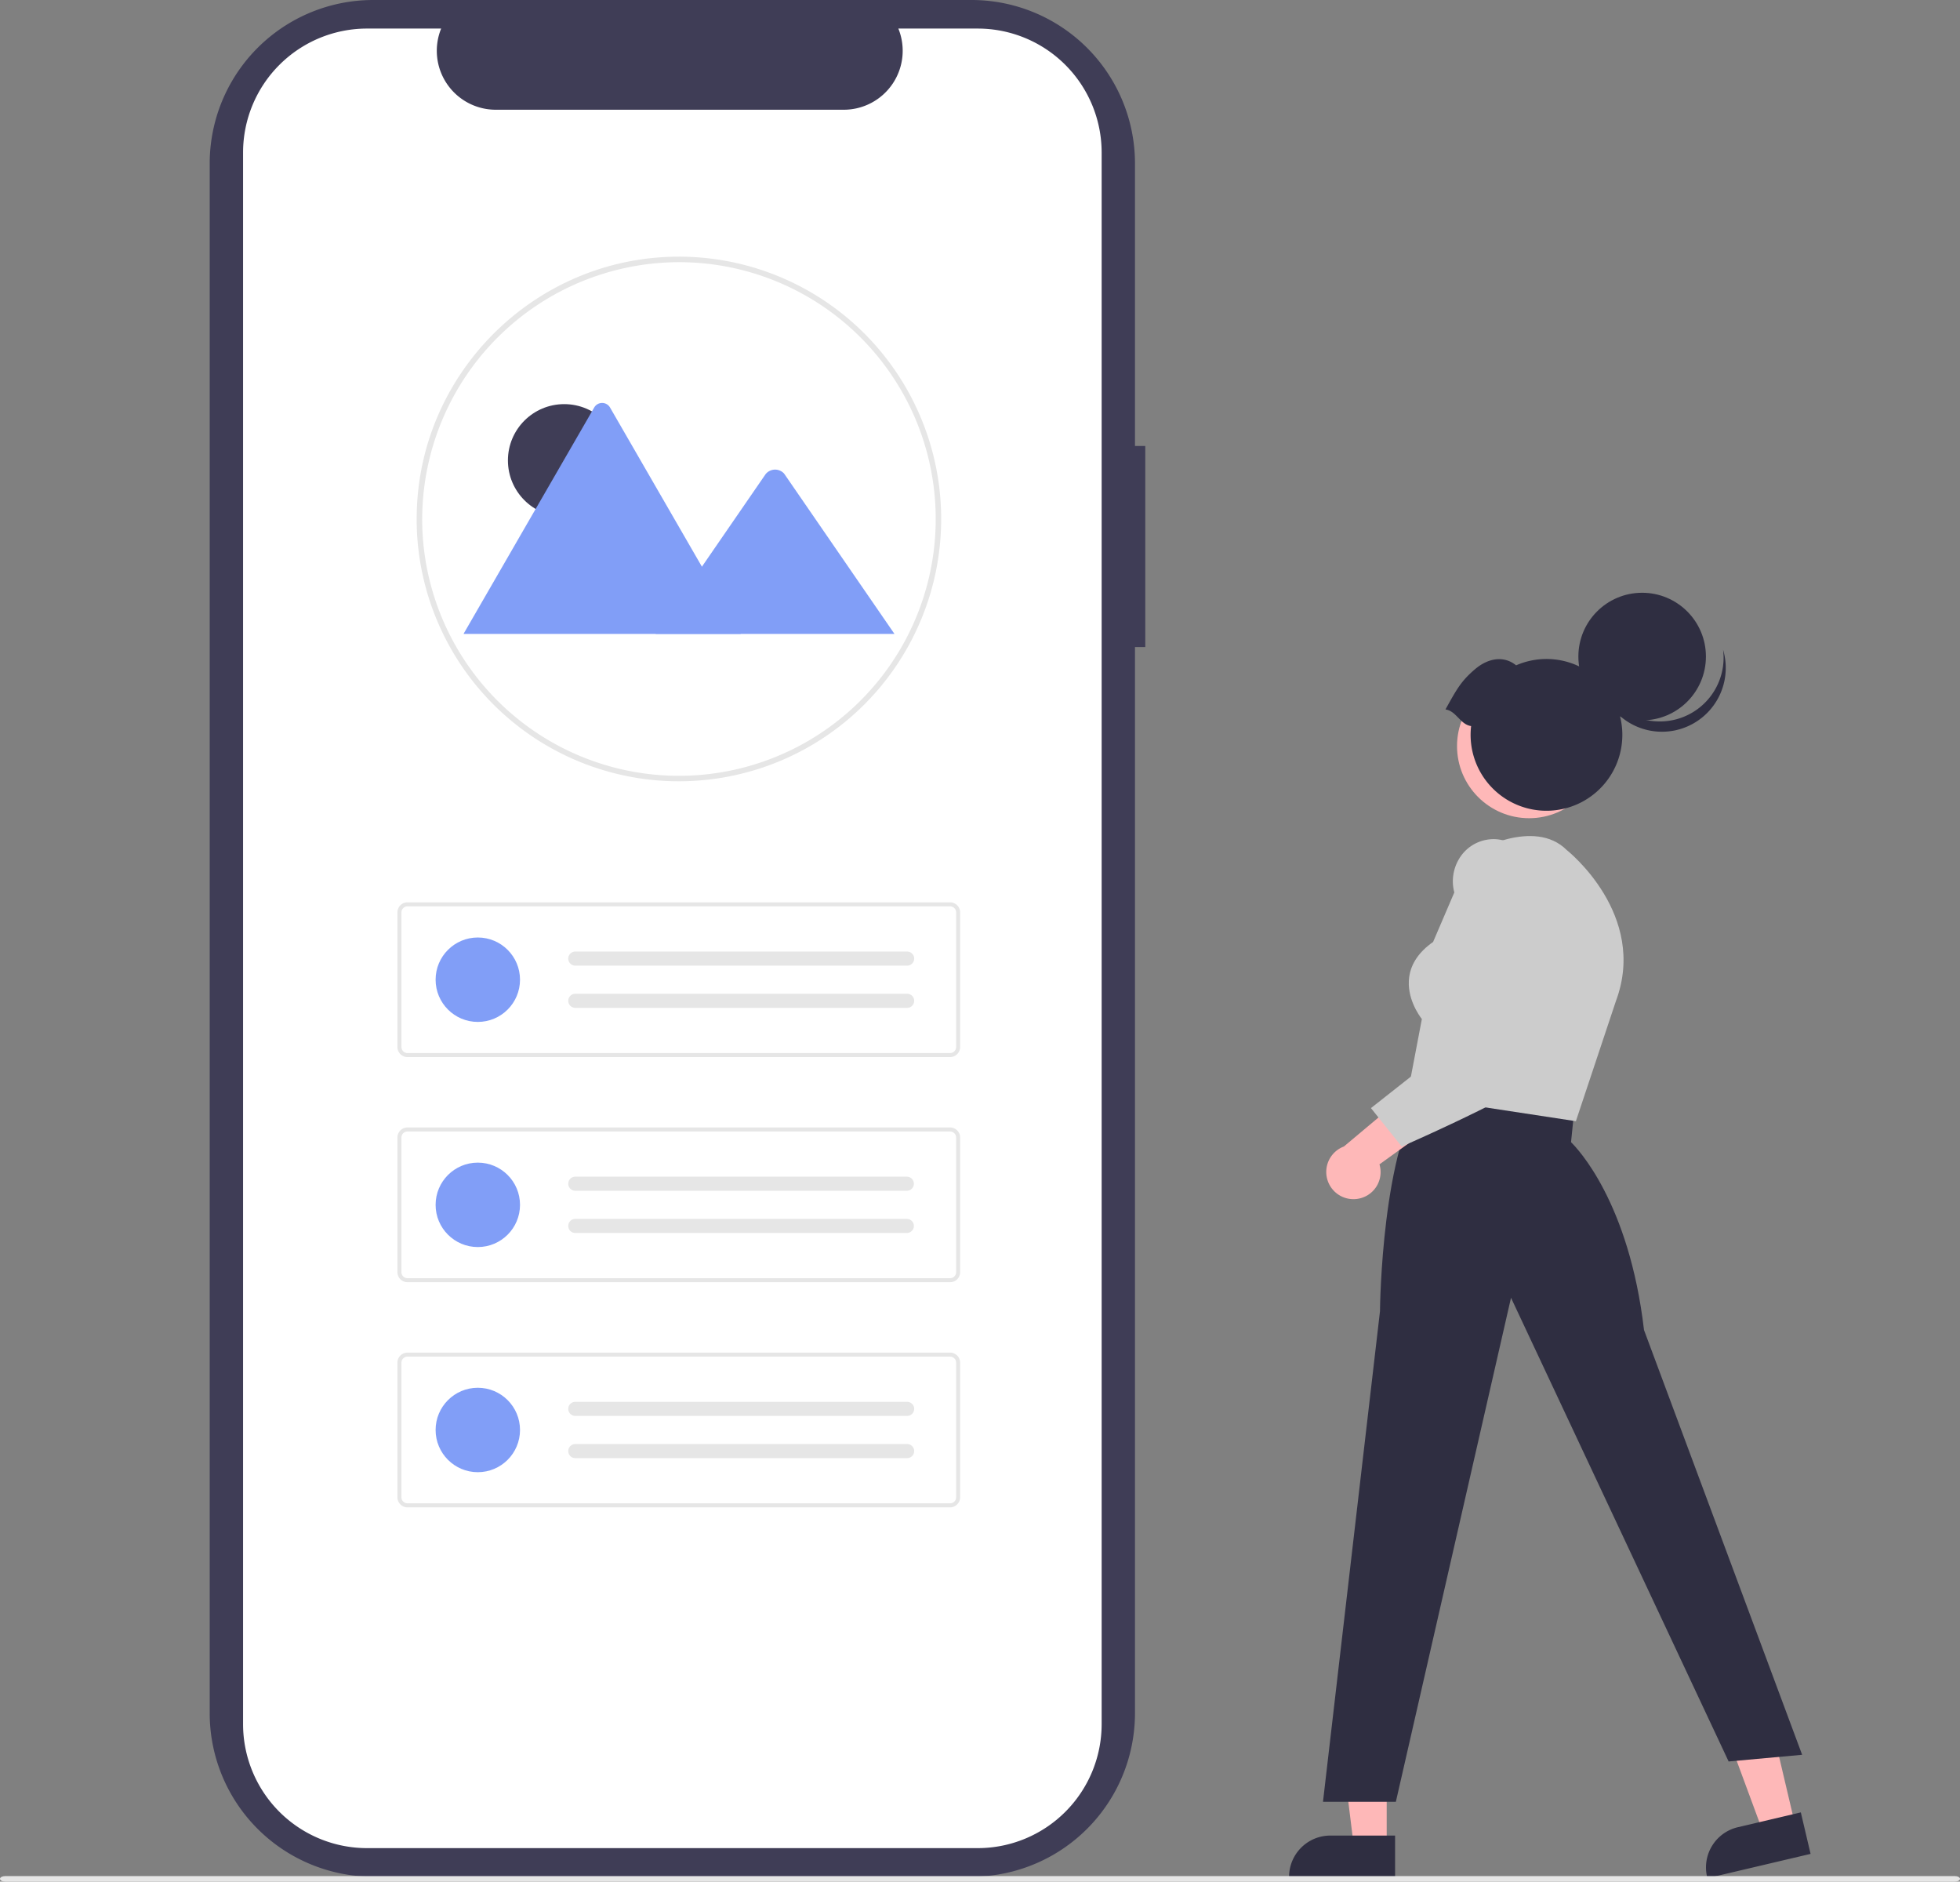 <svg xmlns="http://www.w3.org/2000/svg" width="742.418" height="712.575" viewBox="0 0 742.418 712.575">
  <rect x="0" y="0" width="742.418" height="712.575" fill="#808080" stroke="none"/>
  <g id="Group_29" data-name="Group 29" transform="translate(-245 -109)">
    <path id="Path_339" data-name="Path 339" d="M825.818,262.524h-3.9V155.547A61.915,61.915,0,0,0,760,93.632H533.353a61.915,61.915,0,0,0-61.916,61.916V742.43a61.915,61.915,0,0,0,61.915,61.915H760a61.915,61.915,0,0,0,61.915-61.915V338.672h3.9Z" transform="translate(-147.004 15.369)" fill="#3f3d56"/>
    <path id="Path_340" data-name="Path 340" d="M808.736,150.925V746.1a46.959,46.959,0,0,1-46.942,46.952h-231.3A46.966,46.966,0,0,1,483.521,746.1V150.925a46.965,46.965,0,0,1,46.971-46.951H558.55a22.329,22.329,0,0,0,20.656,30.74H711.074a22.329,22.329,0,0,0,20.656-30.74h30.055a46.959,46.959,0,0,1,46.951,46.942Z" transform="translate(-146.449 15.843)" fill="#fff"/>
    <g id="Group_26" data-name="Group 26" transform="translate(402.822 206.2)">
      <path id="Path_45" data-name="Path 45" d="M446.878,474.642a99.3,99.3,0,0,1-99.337-99.254V375.3c0-.208,0-.427.012-.635.3-54.4,44.863-98.7,99.325-98.7a99.337,99.337,0,1,1,.011,198.674h-.011Zm0-196.587a97.454,97.454,0,0,0-97.233,96.677c-.011.222-.011.4-.011.569a97.258,97.258,0,1,0,97.259-97.246Z" transform="translate(-347.54 -275.967)" fill="#e6e6e6"/>
      <g id="Group_27" data-name="Group 27" transform="translate(17.768 55.394)">
        <ellipse id="Ellipse_7" data-name="Ellipse 7" cx="21.322" cy="21.322" rx="21.322" ry="21.322" transform="translate(16.803 0.451)" fill="#3f3d56"/>
        <path id="Path_63" data-name="Path 63" d="M476.175,412.51h-104.6a2.141,2.141,0,0,1-.391-.031l49.472-85.686a3.463,3.463,0,0,1,6.029,0l33.2,57.5,1.59,2.751Z" transform="translate(-371.188 -325.034)" fill="#819ef7"/>
        <path id="Path_65" data-name="Path 65" d="M533.713,412.268H443.245l17.53-25.464,1.261-1.835,22.844-33.184a4.622,4.622,0,0,1,6.866-.41,4.131,4.131,0,0,1,.329.41Z" transform="translate(-370.49 -324.791)" fill="#819ef7"/>
      </g>
    </g>
    <path id="Path_39" data-name="Path 39" d="M516.164,595.55H310.627a3.81,3.81,0,0,1-3.806-3.806V540.76a3.811,3.811,0,0,1,3.806-3.806H516.164a3.811,3.811,0,0,1,3.806,3.806v50.985a3.811,3.811,0,0,1-3.806,3.806ZM310.627,538.476a2.286,2.286,0,0,0-2.284,2.284v50.985a2.286,2.286,0,0,0,2.284,2.284H516.164a2.286,2.286,0,0,0,2.284-2.284V540.76a2.286,2.286,0,0,0-2.284-2.284Z" transform="translate(88.717 -86.233)" fill="#e6e6e6"/>
    <circle id="Ellipse_5" data-name="Ellipse 5" cx="15.986" cy="15.986" r="15.986" transform="translate(410.001 464.033)" fill="#819ef7"/>
    <path id="Path_40" data-name="Path 40" d="M397.513,562.313a2.664,2.664,0,1,0,0,5.329H523.118a2.665,2.665,0,1,0,.087-5.328H397.513Z" transform="translate(65.395 -92.952)" fill="#e6e6e6"/>
    <path id="Path_41" data-name="Path 41" d="M397.513,584.061a2.664,2.664,0,1,0,0,5.329H523.118a2.665,2.665,0,1,0,.087-5.328H397.513Z" transform="translate(65.395 -98.714)" fill="#e6e6e6"/>
    <path id="Path_42" data-name="Path 42" d="M516.164,711.54H310.627a3.81,3.81,0,0,1-3.806-3.806V656.75a3.811,3.811,0,0,1,3.806-3.806H516.164a3.811,3.811,0,0,1,3.806,3.806v50.985A3.811,3.811,0,0,1,516.164,711.54ZM310.627,654.466a2.286,2.286,0,0,0-2.284,2.284v50.985a2.286,2.286,0,0,0,2.284,2.284H516.164a2.286,2.286,0,0,0,2.284-2.284V656.75a2.286,2.286,0,0,0-2.284-2.284Z" transform="translate(88.717 -116.963)" fill="#e6e6e6"/>
    <circle id="Ellipse_6" data-name="Ellipse 6" cx="15.986" cy="15.986" r="15.986" transform="translate(410.001 549.292)" fill="#819ef7"/>
    <path id="Path_43" data-name="Path 43" d="M397.513,678.3a2.664,2.664,0,1,0,0,5.329H523.118a2.665,2.665,0,0,0,.087-5.328H397.513Z" transform="translate(65.395 -123.682)" fill="#e6e6e6"/>
    <path id="Path_44" data-name="Path 44" d="M397.513,700.051a2.664,2.664,0,1,0,0,5.329H523.118a2.665,2.665,0,0,0,.087-5.328H397.513Z" transform="translate(65.395 -129.444)" fill="#e6e6e6"/>
    <path id="Path_39-2" data-name="Path 39" d="M516.164,595.55H310.627a3.81,3.81,0,0,1-3.806-3.806V540.76a3.811,3.811,0,0,1,3.806-3.806H516.164a3.811,3.811,0,0,1,3.806,3.806v50.985a3.811,3.811,0,0,1-3.806,3.806ZM310.627,538.476a2.286,2.286,0,0,0-2.284,2.284v50.985a2.286,2.286,0,0,0,2.284,2.284H516.164a2.286,2.286,0,0,0,2.284-2.284V540.76a2.286,2.286,0,0,0-2.284-2.284Z" transform="translate(88.717 84.286)" fill="#e6e6e6"/>
    <circle id="Ellipse_5-2" data-name="Ellipse 5" cx="15.986" cy="15.986" r="15.986" transform="translate(410.001 634.552)" fill="#819ef7"/>
    <path id="Path_40-2" data-name="Path 40" d="M397.513,562.313a2.664,2.664,0,1,0,0,5.329H523.118a2.665,2.665,0,1,0,.087-5.328H397.513Z" transform="translate(65.395 77.567)" fill="#e6e6e6"/>
    <path id="Path_41-2" data-name="Path 41" d="M397.513,584.061a2.664,2.664,0,1,0,0,5.329H523.118a2.665,2.665,0,1,0,.087-5.328H397.513Z" transform="translate(65.395 71.805)" fill="#e6e6e6"/>
    <g id="Group_28" data-name="Group 28" transform="translate(733.282 333.482)">
      <path id="Path_409" data-name="Path 409" d="M616.354,733.283H603.9l-5.924-48.033h18.379Z" transform="translate(-579.376 -258.561)" fill="#feb8b8"/>
      <path id="Path_410" data-name="Path 410" d="M781.847,821.454H741.693v-.508a15.63,15.63,0,0,1,15.628-15.629h24.527Z" transform="translate(-741.693 -334.661)" fill="#2f2e41"/>
      <path id="Path_411" data-name="Path 411" d="M764.825,725.426,752.7,728.28l-16.778-45.4,17.89-4.213Z" transform="translate(-573.145 -258.858)" fill="#feb8b8"/>
      <path id="Path_412" data-name="Path 412" d="M932.408,812.63l-39.085,9.2-.116-.494a15.63,15.63,0,0,1,11.63-18.8h0l23.872-5.621Z" transform="translate(-734.869 -335.04)" fill="#2f2e41"/>
      <path id="Path_413" data-name="Path 413" d="M775.572,619.007c.024-2.5.765-61.577,16.958-83.913l.239-.33L849.2,542.55l-1.262,12.4c2.482,2.414,22.006,22.816,27.644,71.128l59.9,160.867-27.845,2.531L825.205,613.867l-43.62,190.884h-27.6Z" transform="translate(-741.138 -346.881)" fill="#2f2e41"/>
      <path id="Path_414" data-name="Path 414" d="M784.539,541.411l5.516-28.96c-1.08-1.39-5.865-8.065-4.8-15.89.695-5.105,3.742-9.582,9.059-13.309l14.3-33.362.193-.113c.963-.567,23.728-13.731,36.139-1.311.31.24,30.867,24.5,18.6,57.218l-15.148,45.45Z" transform="translate(-739.758 -351.018)" fill="#ccc"/>
      <path id="Path_415" data-name="Path 415" d="M766.675,576.428a10.241,10.241,0,0,0,8.649-13.106l29.527-21.273-17.676-6.723-25.329,21.232a10.3,10.3,0,0,0,4.829,19.871Z" transform="translate(-741.086 -346.855)" fill="#feb8b8"/>
      <path id="Path_416" data-name="Path 416" d="M771.369,546.127l45.078-35.516-13.4-45.787a16.451,16.451,0,0,1,1.661-13.02,15.216,15.216,0,0,1,9.977-7.2c7.717-1.633,14.722,2.688,20.817,12.845l.047.092c1.008,2.465,24.492,60.516,6.561,72.931-17.541,12.143-58.215,29.821-58.624,30l-.477.206Z" transform="translate(-740.353 -350.968)" fill="#ccc"/>
      <circle id="Ellipse_66" data-name="Ellipse 66" cx="27.308" cy="27.308" r="27.308" transform="translate(63.619 30.758)" fill="#feb8b8"/>
      <circle id="Ellipse_67" data-name="Ellipse 67" cx="24.158" cy="24.158" r="24.158" transform="translate(109.58)" fill="#2f2e41"/>
      <path id="Path_417" data-name="Path 417" d="M891.2,398.231A24.16,24.16,0,0,1,853.9,385.546a24.16,24.16,0,1,0,47.126-9.907A24.151,24.151,0,0,1,891.2,398.231Z" transform="translate(-736.626 -354.068)" fill="#2f2e41"/>
      <path id="Path_418" data-name="Path 418" d="M798.37,398.1c4.217-7.55,5.831-10.7,11.269-15.3,4.809-4.061,10.724-5.253,15.495-1.406a28.737,28.737,0,1,1-17.044,23C803.942,403.815,802.517,398.686,798.37,398.1Z" transform="translate(-739.134 -353.913)" fill="#2f2e41"/>
    </g>
    <path id="Path_419" data-name="Path 419" d="M1395.965,822.09H657.424c-1.071,0-1.938-.468-1.938-1.045s.868-1.045,1.938-1.045h738.541c1.07,0,1.938.468,1.938,1.045S1397.036,822.09,1395.965,822.09Z" transform="translate(-410.486 -0.515)" fill="#e6e6e6"/>
  </g>
</svg>
